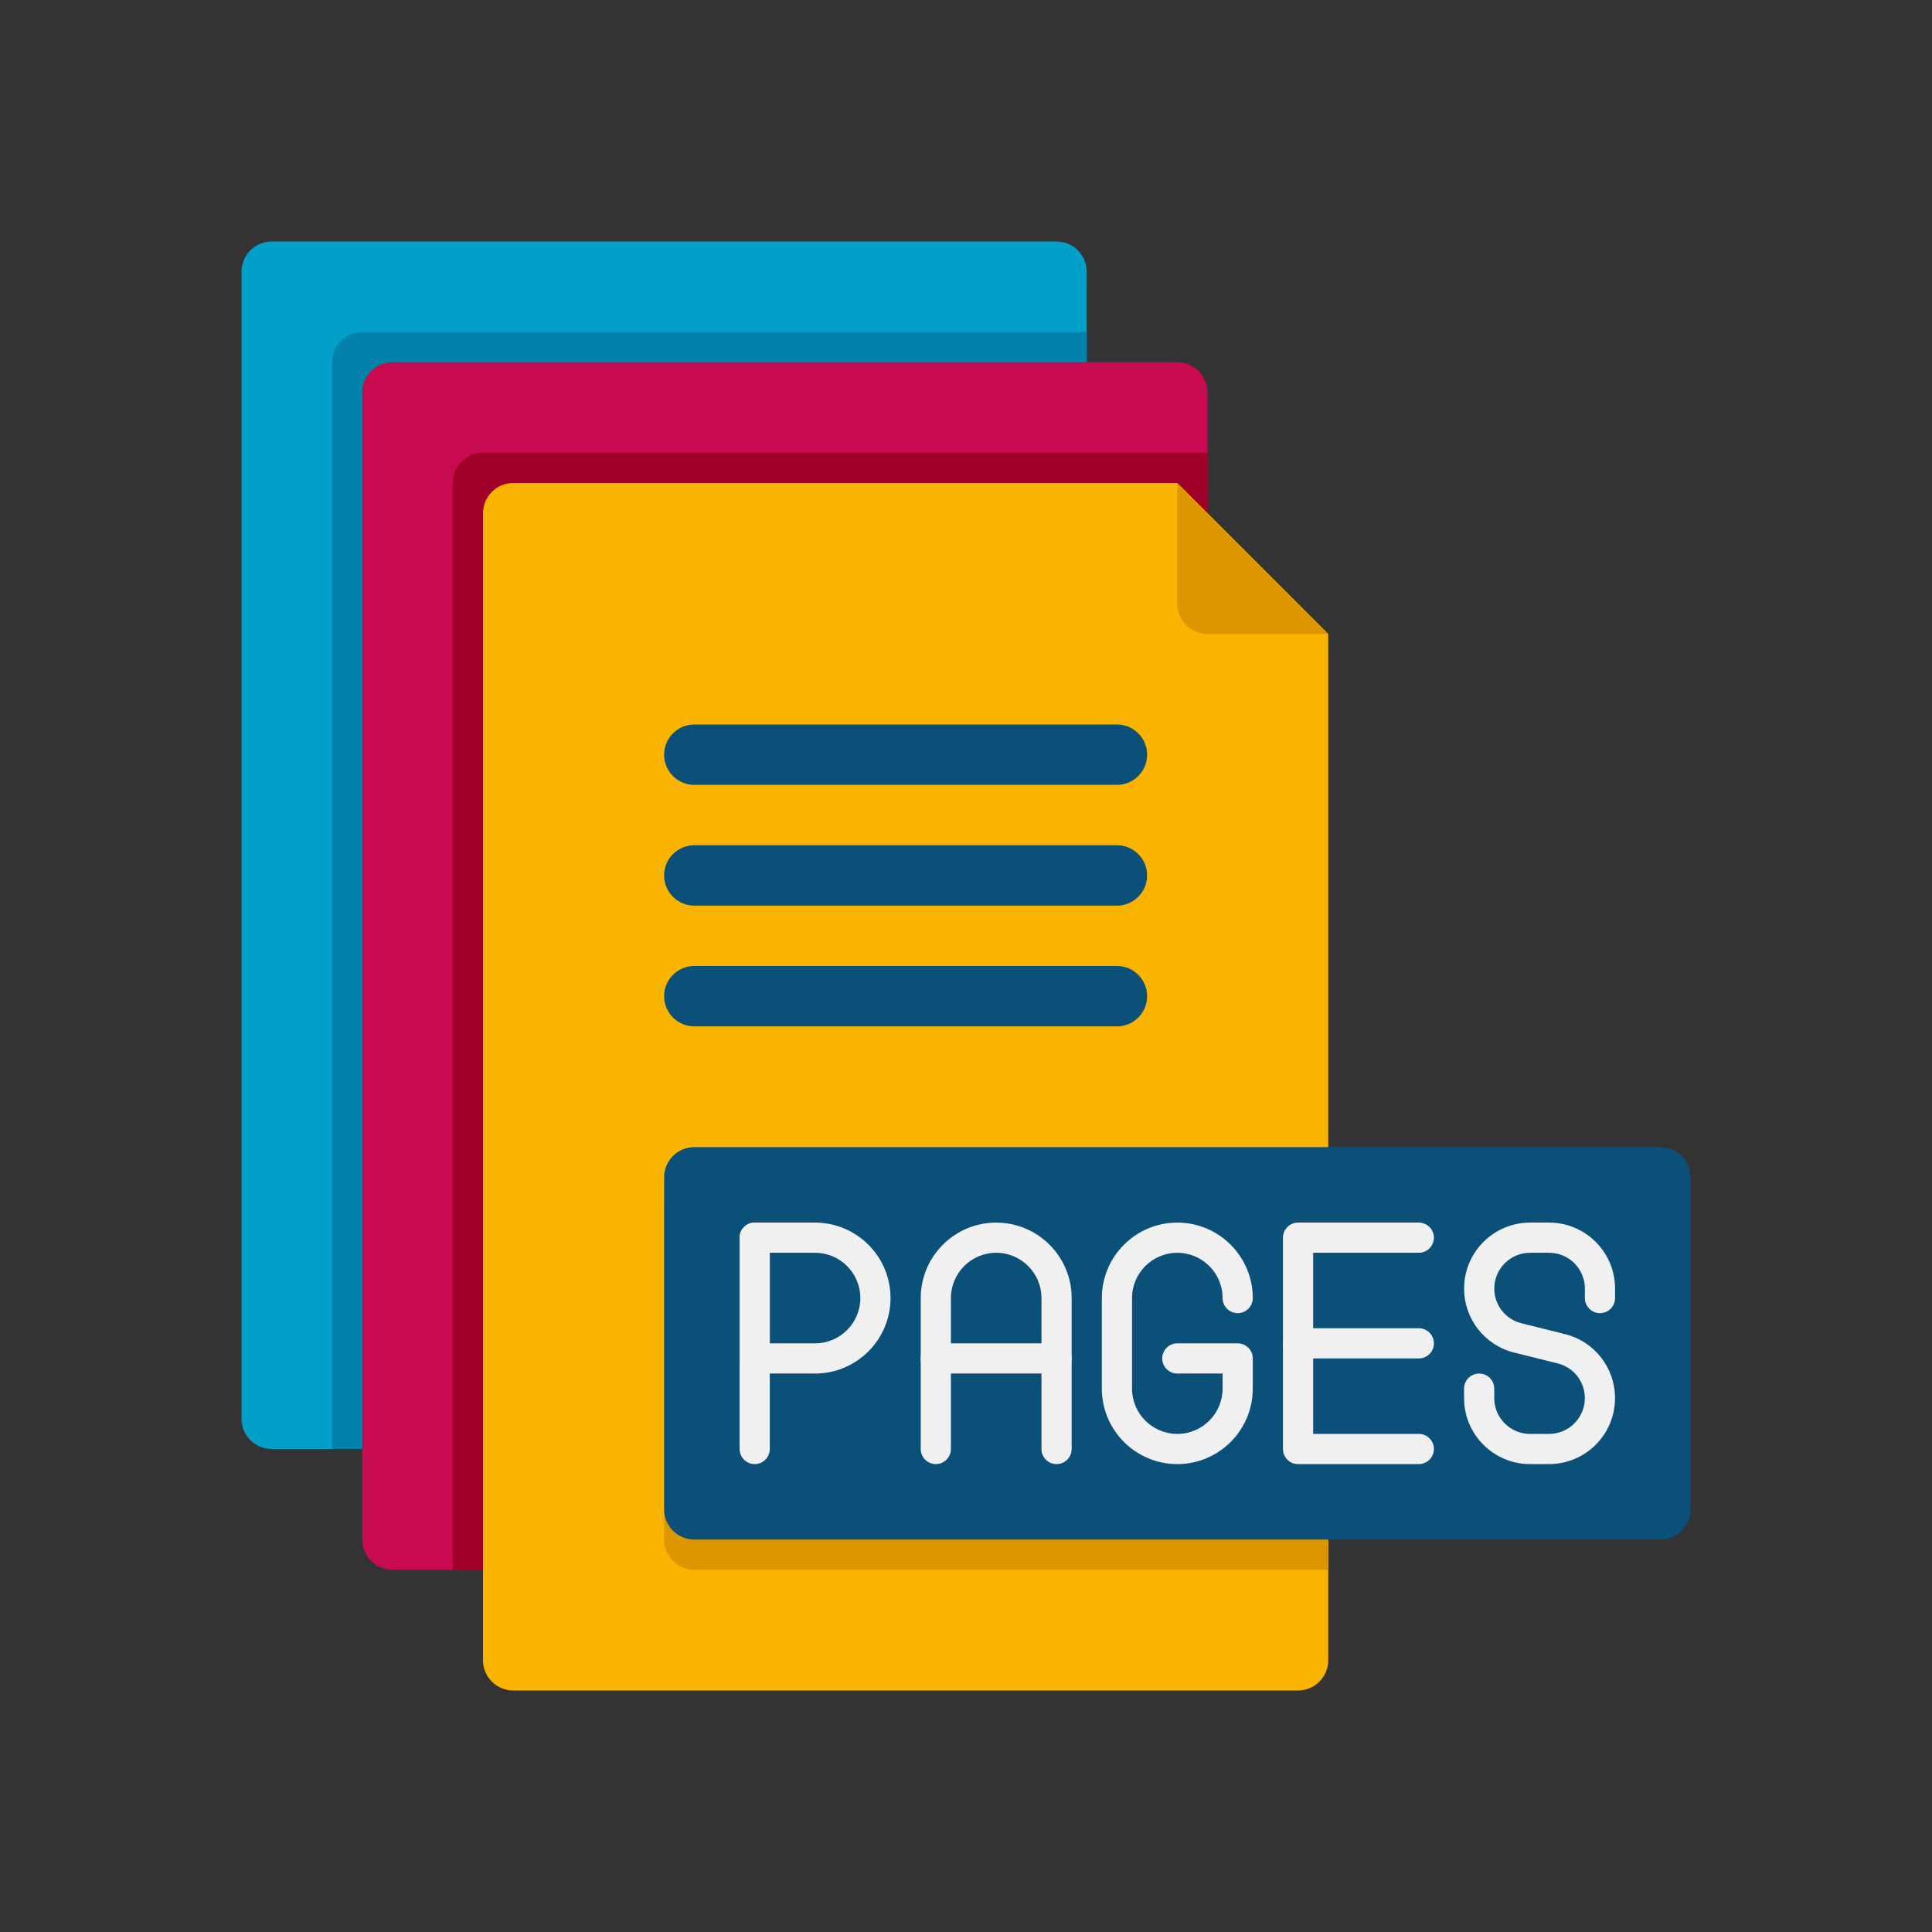 <?xml version="1.0" encoding="utf-8"?>
<!-- Generator: Adobe Illustrator 24.0.0, SVG Export Plug-In . SVG Version: 6.00 Build 0)  -->
<svg version="1.1" xmlns="http://www.w3.org/2000/svg" xmlns:xlink="http://www.w3.org/1999/xlink" x="0px" y="0px"
	 viewBox="0 0 64 64" enable-background="new 0 0 64 64" xml:space="preserve">
<rect x="0" y="0" width="64" height="64" fill="#333333" stroke="none"/>
<g id="Captions">
</g>
<g id="Icons">
	<g>
		<g>
			<path fill="#00A0C8" d="M36,9v38c0,0.55-0.45,1-1,1H9c-0.55,0-1-0.45-1-1V9c0-0.55,0.45-1,1-1h26C35.55,8,36,8.45,36,9z"/>
		</g>
		<g>
			<path fill="#0082AA" d="M36,11v36c0,0.55-0.45,1-1,1H11V12c0-0.55,0.45-1,1-1H36z"/>
		</g>
		<g>
			<path fill="#C80A50" d="M40,13v38c0,0.55-0.45,1-1,1H13c-0.55,0-1-0.45-1-1V13c0-0.55,0.45-1,1-1h26C39.55,12,40,12.45,40,13z"/>
		</g>
		<g>
			<path fill="#A00028" d="M40,15v36c0,0.55-0.45,1-1,1H15V16c0-0.55,0.45-1,1-1H40z"/>
		</g>
		<g>
			<path fill="#FAB400" d="M44,21v34c0,0.55-0.45,1-1,1H17c-0.55,0-1-0.45-1-1V17c0-0.55,0.45-1,1-1h22L44,21z"/>
		</g>
		<g>
			<path fill="#DC9600" d="M44,39v13H23c-0.55,0-1-0.45-1-1V40c0-0.55,0.45-1,1-1H44z"/>
		</g>
		<g>
			<g>
				<path fill="#0A5078" d="M37,30H23c-0.552,0-1-0.448-1-1v0c0-0.552,0.448-1,1-1h14c0.552,0,1,0.448,1,1v0
					C38,29.552,37.552,30,37,30z"/>
			</g>
			<g>
				<path fill="#0A5078" d="M37,34H23c-0.552,0-1-0.448-1-1l0,0c0-0.552,0.448-1,1-1h14c0.552,0,1,0.448,1,1l0,0
					C38,33.552,37.552,34,37,34z"/>
			</g>
			<g>
				<path fill="#0A5078" d="M37,26H23c-0.552,0-1-0.448-1-1v0c0-0.552,0.448-1,1-1h14c0.552,0,1,0.448,1,1v0
					C38,25.552,37.552,26,37,26z"/>
			</g>
		</g>
		<g>
			<path fill="#0A5078" d="M55,51H23c-0.552,0-1-0.448-1-1V39c0-0.552,0.448-1,1-1h32c0.552,0,1,0.448,1,1v11
				C56,50.552,55.552,51,55,51z"/>
		</g>
		<g>
			<g>
				<path fill="#F0F0F0" d="M27,45.5h-2c-0.276,0-0.5-0.224-0.5-0.5v-4c0-0.276,0.224-0.5,0.5-0.5h2c1.378,0,2.5,1.121,2.5,2.5
					S28.378,45.5,27,45.5z M25.5,44.5H27c0.827,0,1.5-0.673,1.5-1.5s-0.673-1.5-1.5-1.5h-1.5V44.5z"/>
			</g>
			<g>
				<path fill="#F0F0F0" d="M35,48.5c-0.276,0-0.5-0.224-0.5-0.5v-5c0-0.827-0.673-1.5-1.5-1.5s-1.5,0.673-1.5,1.5v5
					c0,0.276-0.224,0.5-0.5,0.5s-0.5-0.224-0.5-0.5v-5c0-1.379,1.122-2.5,2.5-2.5s2.5,1.121,2.5,2.5v5
					C35.5,48.276,35.276,48.5,35,48.5z"/>
			</g>
			<g>
				<path fill="#F0F0F0" d="M39,48.5c-1.378,0-2.5-1.121-2.5-2.5v-3c0-1.379,1.122-2.5,2.5-2.5s2.5,1.121,2.5,2.5
					c0,0.276-0.224,0.5-0.5,0.5s-0.5-0.224-0.5-0.5c0-0.827-0.673-1.5-1.5-1.5s-1.5,0.673-1.5,1.5v3c0,0.827,0.673,1.5,1.5,1.5
					s1.5-0.673,1.5-1.5v-0.5H39c-0.276,0-0.5-0.224-0.5-0.5s0.224-0.5,0.5-0.5h2c0.276,0,0.5,0.224,0.5,0.5v1
					C41.5,47.379,40.378,48.5,39,48.5z"/>
			</g>
			<g>
				<path fill="#F0F0F0" d="M47,48.5h-4c-0.276,0-0.5-0.224-0.5-0.5v-7c0-0.276,0.224-0.5,0.5-0.5h4c0.276,0,0.5,0.224,0.5,0.5
					s-0.224,0.5-0.5,0.5h-3.5v6H47c0.276,0,0.5,0.224,0.5,0.5S47.276,48.5,47,48.5z"/>
			</g>
			<g>
				<g>
					<path fill="#F0F0F0" d="M51.315,48.5h-0.631c-1.205,0-2.185-0.98-2.185-2.185V46c0-0.276,0.224-0.5,0.5-0.5s0.5,0.224,0.5,0.5
						v0.315c0,0.653,0.531,1.185,1.185,1.185h0.631c0.653,0,1.185-0.531,1.185-1.185c0-0.545-0.369-1.018-0.897-1.149l-1.448-0.361
						c-0.975-0.244-1.655-1.115-1.655-2.12c0-1.204,0.98-2.185,2.185-2.185h0.631c1.205,0,2.185,0.98,2.185,2.185V43
						c0,0.276-0.224,0.5-0.5,0.5s-0.5-0.224-0.5-0.5v-0.315c0-0.653-0.531-1.185-1.185-1.185h-0.631
						c-0.653,0-1.185,0.531-1.185,1.185c0,0.545,0.369,1.018,0.897,1.149l1.448,0.361c0.975,0.244,1.655,1.115,1.655,2.12
						C53.5,47.52,52.52,48.5,51.315,48.5z"/>
				</g>
			</g>
			<g>
				<path fill="#F0F0F0" d="M47,45h-4c-0.276,0-0.5-0.224-0.5-0.5S42.724,44,43,44h4c0.276,0,0.5,0.224,0.5,0.5S47.276,45,47,45z"/>
			</g>
			<g>
				<path fill="#F0F0F0" d="M35,45.5h-4c-0.276,0-0.5-0.224-0.5-0.5s0.224-0.5,0.5-0.5h4c0.276,0,0.5,0.224,0.5,0.5
					S35.276,45.5,35,45.5z"/>
			</g>
			<g>
				<path fill="#F0F0F0" d="M25,48.5c-0.276,0-0.5-0.224-0.5-0.5v-7c0-0.276,0.224-0.5,0.5-0.5s0.5,0.224,0.5,0.5v7
					C25.5,48.276,25.276,48.5,25,48.5z"/>
			</g>
		</g>
		<g>
			<path fill="#DC9600" d="M44,21h-4c-0.552,0-1-0.448-1-1v-4L44,21z"/>
		</g>
	</g>
</g>
</svg>
